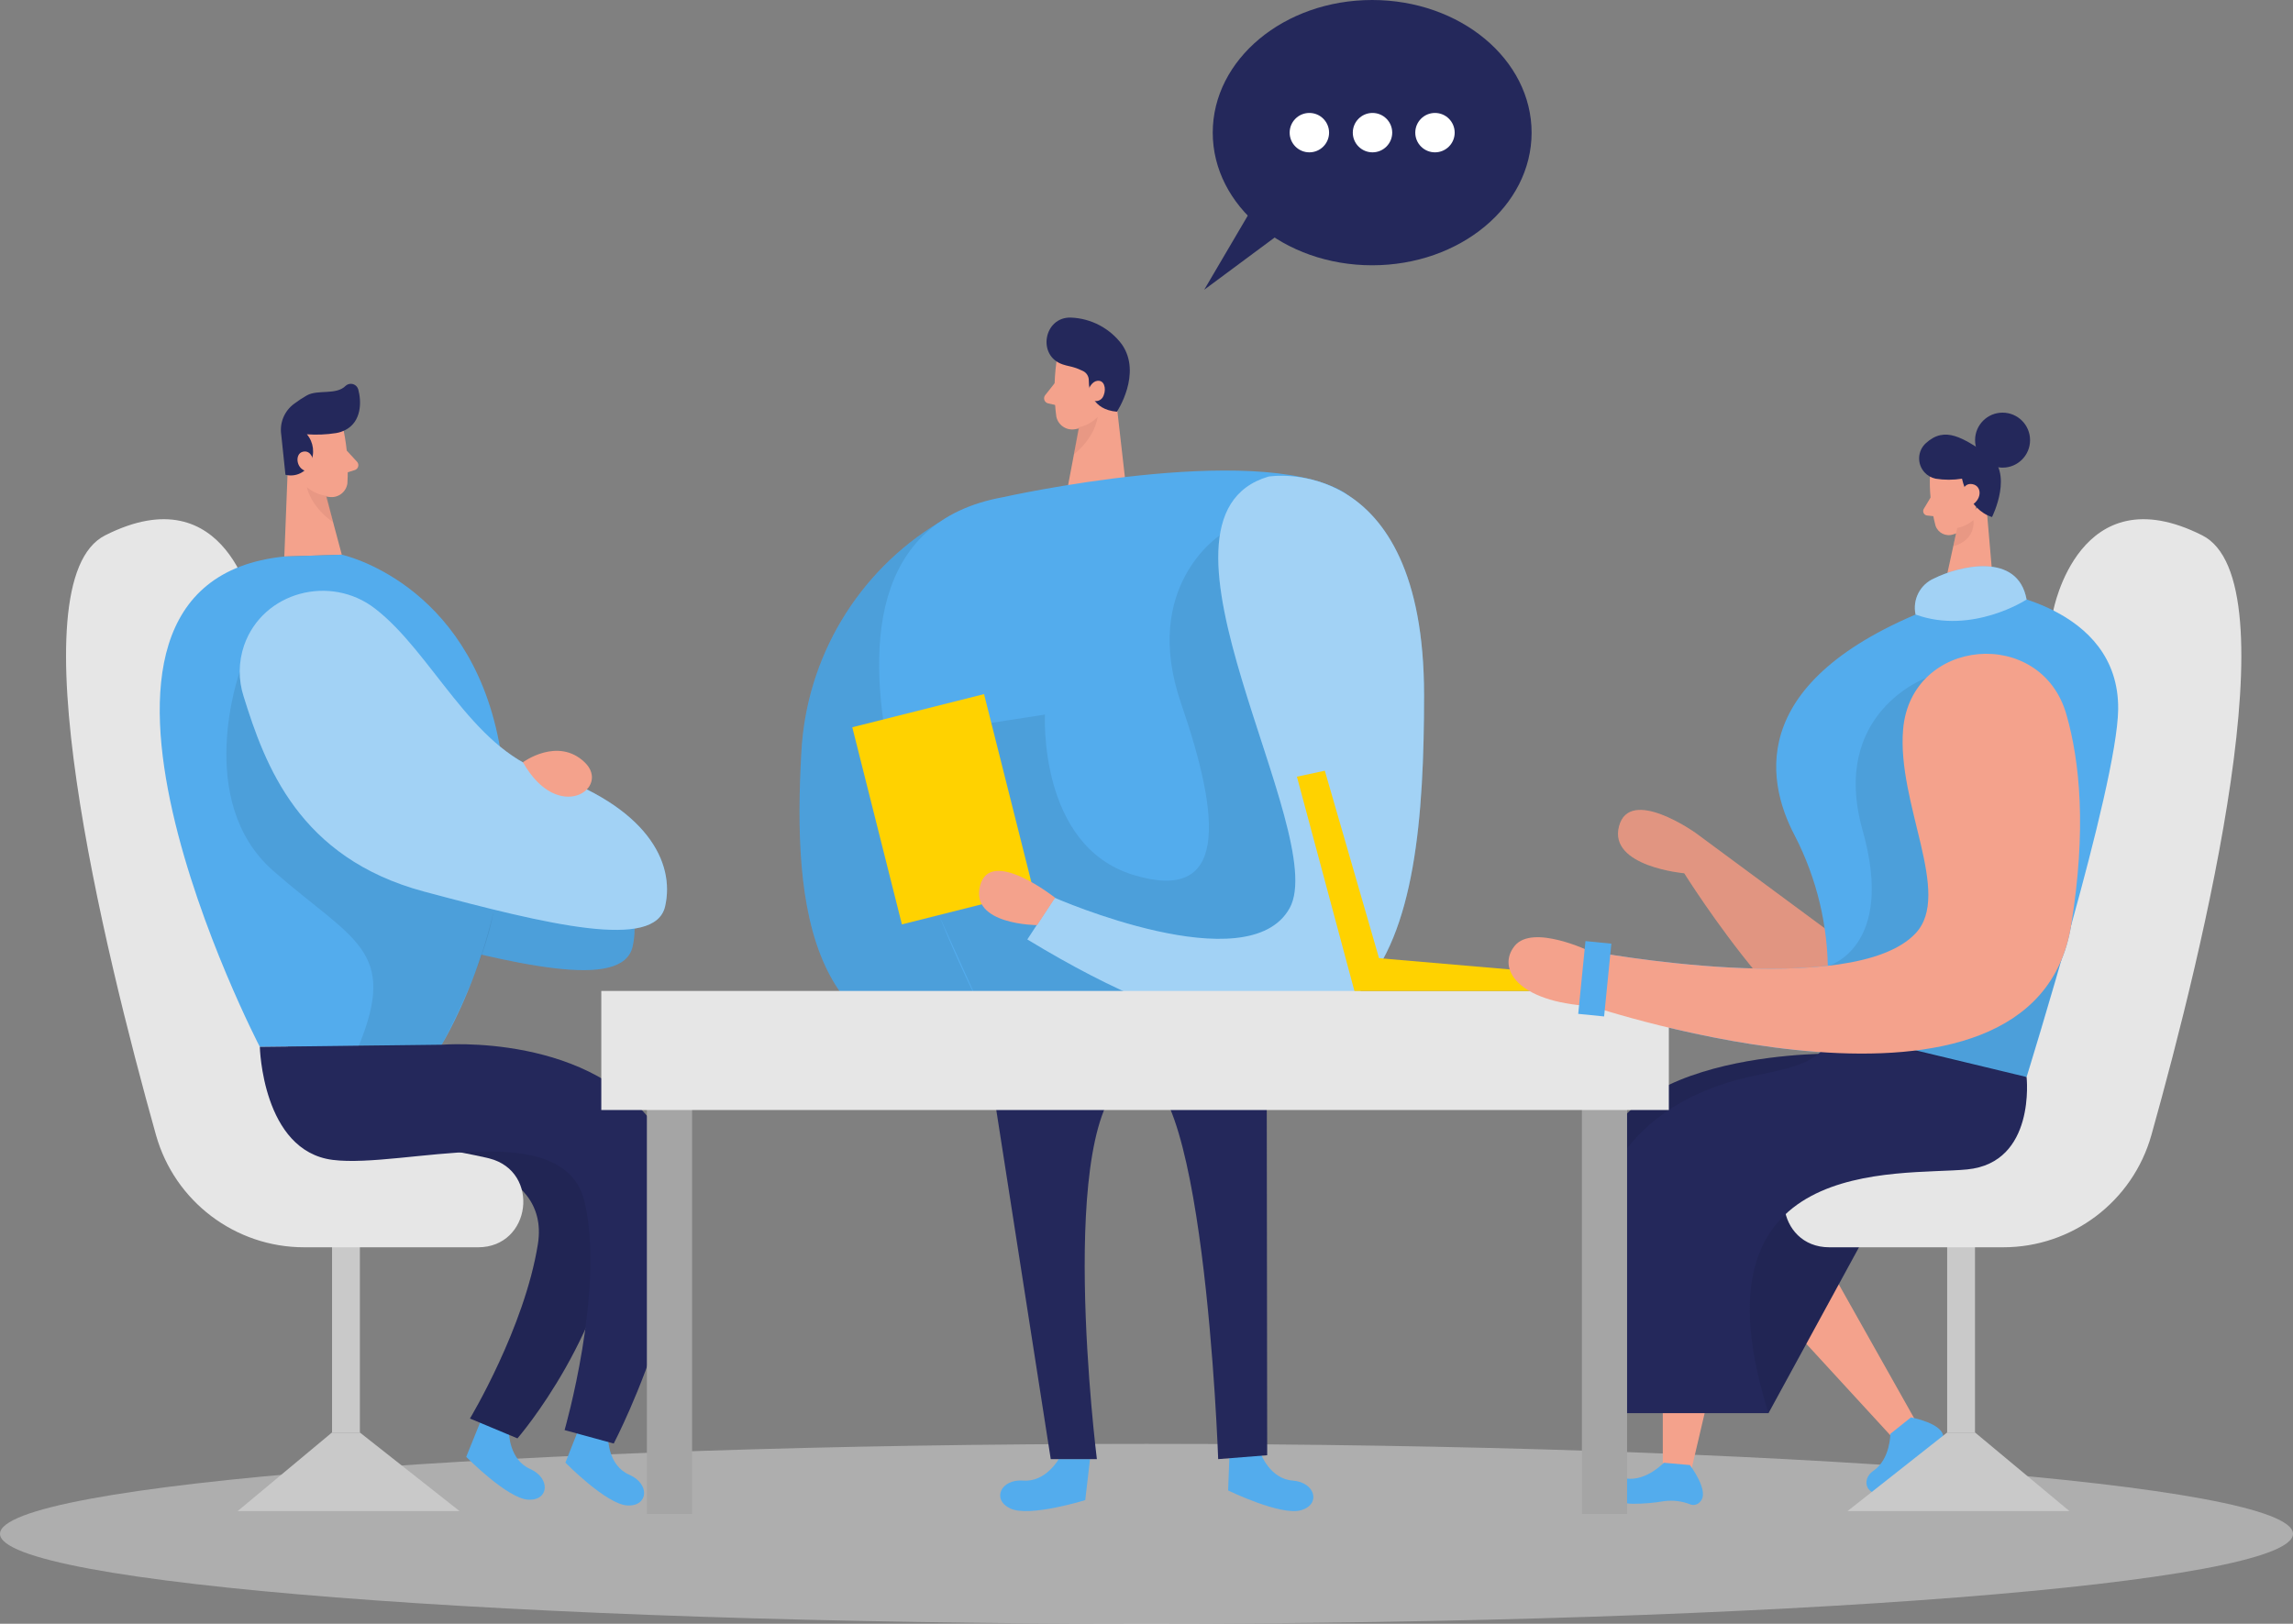 <?xml version="1.0" encoding="utf-8"?>
<!-- Generator: Adobe Illustrator 16.0.0, SVG Export Plug-In . SVG Version: 6.00 Build 0)  -->
<!DOCTYPE svg PUBLIC "-//W3C//DTD SVG 1.1//EN" "http://www.w3.org/Graphics/SVG/1.1/DTD/svg11.dtd">
<svg version="1.1" id="Layer_1" xmlns="http://www.w3.org/2000/svg" xmlns:xlink="http://www.w3.org/1999/xlink" x="0px" y="0px"
	 width="346.115px" height="245.153px" viewBox="0 0 346.115 245.153" enable-background="new 0 0 346.115 245.153"
	 xml:space="preserve">
<rect x="0" y="0" width="346.115" height="245.153" fill="#808080" stroke="none"/>
<g>
	<defs>
		<rect id="SVGID_1_" width="346.115" height="245.153"/>
	</defs>
	<clipPath id="SVGID_2_">
		<use xlink:href="#SVGID_1_"  overflow="visible"/>
	</clipPath>
	<g clip-path="url(#SVGID_2_)">
		<defs>
			<rect id="SVGID_3_" width="346.115" height="245.153"/>
		</defs>
		<clipPath id="SVGID_4_">
			<use xlink:href="#SVGID_3_"  overflow="visible"/>
		</clipPath>
		<g opacity="0.45" clip-path="url(#SVGID_4_)" enable-background="new    ">
			<g>
				<defs>
					<rect id="SVGID_5_" y="217.992" width="346.115" height="27.161"/>
				</defs>
				<clipPath id="SVGID_6_">
					<use xlink:href="#SVGID_5_"  overflow="visible"/>
				</clipPath>
				<path clip-path="url(#SVGID_6_)" fill="#E6E6E6" d="M173.058,217.992c95.576,0,173.058,6.08,173.058,13.58
					c0,7.501-77.481,13.581-173.058,13.581C77.48,245.153,0,239.073,0,231.572C0,224.072,77.48,217.992,173.058,217.992"/>
			</g>
		</g>
		<path clip-path="url(#SVGID_4_)" fill="#53ACED" d="M76.835,216.398c0,0,0.061,3.999,3.177,5.379
			c3.116,1.381,2.883,4.812-0.284,4.64c-3.167-0.173-9.358-6.466-9.358-6.466l2.344-5.786L76.835,216.398z"/>
		<path clip-path="url(#SVGID_4_)" fill="#24285B" d="M64.595,174.397c0,0,18.625,0.822,16.595,13.459
			c-2.03,12.637-10.251,26.309-10.251,26.309l7.166,2.994c0,0,14.21-16.321,15.6-36.458
			C95.096,160.563,66.543,165.059,64.595,174.397"/>
		<g opacity="0.08" clip-path="url(#SVGID_4_)" enable-background="new    ">
			<g>
				<defs>
					<rect id="SVGID_7_" x="64.595" y="166.485" width="29.159" height="50.674"/>
				</defs>
				<clipPath id="SVGID_8_">
					<use xlink:href="#SVGID_7_"  overflow="visible"/>
				</clipPath>
				<path clip-path="url(#SVGID_8_)" d="M64.595,174.397c0,0,18.625,0.822,16.595,13.459c-2.03,12.637-10.251,26.309-10.251,26.309
					l7.166,2.994c0,0,14.21-16.321,15.6-36.458C95.096,160.563,66.543,165.059,64.595,174.397"/>
			</g>
		</g>
		<path clip-path="url(#SVGID_4_)" fill="#53ACED" d="M51.714,97.968c-6.76-5.228-16.93-2.548-19.762,5.521
			c-0.87,2.512-0.895,5.238-0.071,7.765c3.218,10.323,8.292,24.36,27.232,29.435s34.855,8.871,36.378,2.223
			c1.522-6.648-2.71-15.104-18.27-20.3C66.148,118.857,60.311,104.606,51.714,97.968"/>
		<g opacity="0.08" clip-path="url(#SVGID_4_)" enable-background="new    ">
			<g>
				<defs>
					<rect id="SVGID_9_" x="31.281" y="95.277" width="64.501" height="51.192"/>
				</defs>
				<clipPath id="SVGID_10_">
					<use xlink:href="#SVGID_9_"  overflow="visible"/>
				</clipPath>
				<path clip-path="url(#SVGID_10_)" d="M51.714,97.968c-6.76-5.228-16.93-2.548-19.762,5.521c-0.87,2.512-0.895,5.238-0.071,7.765
					c3.218,10.323,8.292,24.36,27.232,29.435s34.855,8.871,36.378,2.223c1.522-6.648-2.71-15.104-18.27-20.3
					C66.148,118.857,60.311,104.606,51.714,97.968"/>
			</g>
		</g>
		<path clip-path="url(#SVGID_4_)" fill="#53ACED" d="M91.807,217.271c0,0,0,3.999,3.177,5.379c3.177,1.381,2.883,4.812-0.295,4.639
			c-3.176-0.173-9.348-6.466-9.348-6.466l2.294-5.795L91.807,217.271z"/>
		<path clip-path="url(#SVGID_4_)" fill="#F4A28C" d="M287.641,149.174l-31.688-23.416c0,0-9.958-7.105-11.572-1.015
			c-1.613,6.09,9.846,7.104,9.846,7.104s19.388,31.01,29.11,27.313C293.061,155.467,287.641,149.174,287.641,149.174"/>
		<g opacity="0.08" clip-path="url(#SVGID_4_)" enable-background="new    ">
			<g>
				<defs>
					<rect id="SVGID_11_" x="244.226" y="122.277" width="44.922" height="37.19"/>
				</defs>
				<clipPath id="SVGID_12_">
					<use xlink:href="#SVGID_11_"  overflow="visible"/>
				</clipPath>
				<path clip-path="url(#SVGID_12_)" d="M287.641,149.174l-31.688-23.416c0,0-9.958-7.105-11.572-1.015
					c-1.613,6.09,9.846,7.104,9.846,7.104s19.388,31.01,29.11,27.313C293.061,155.467,287.641,149.174,287.641,149.174"/>
			</g>
		</g>
		<polygon clip-path="url(#SVGID_4_)" fill="#F4A28C" points="257.617,186.516 285.854,217.26 289.753,215.577 268.447,177.726 		
			"/>
		<path clip-path="url(#SVGID_4_)" fill="#53ACED" d="M285.337,216.479c0,0,0,3.826-2.538,5.563
			c-2.537,1.735-0.223,5.399,3.37,2.029c1.108-1.027,2.127-2.147,3.045-3.349c0.888-1.08,2.042-1.906,3.351-2.396
			c0.498-0.229,0.801-0.743,0.76-1.289c0.113-2.132-4.872-3.045-4.872-3.045L285.337,216.479z"/>
		<path clip-path="url(#SVGID_4_)" fill="#24285B" d="M275.907,159.091c0,0-39.433-0.295-33.719,23.05
			c3.147,13.595,12.237,25.055,24.756,31.212l14.21-26.056l-7.814-22.665L275.907,159.091z"/>
		<g opacity="0.08" clip-path="url(#SVGID_4_)" enable-background="new    ">
			<g>
				<defs>
					<rect id="SVGID_13_" x="241.623" y="159.09" width="39.532" height="54.263"/>
				</defs>
				<clipPath id="SVGID_14_">
					<use xlink:href="#SVGID_13_"  overflow="visible"/>
				</clipPath>
				<path clip-path="url(#SVGID_14_)" d="M275.907,159.091c0,0-39.433-0.295-33.719,23.05c3.147,13.595,12.237,25.055,24.756,31.212
					l14.21-26.056l-7.814-22.665L275.907,159.091z"/>
			</g>
		</g>
		<rect x="293.913" y="180.031" clip-path="url(#SVGID_4_)" fill="#C9C9C9" width="4.202" height="36.245"/>
		<path clip-path="url(#SVGID_4_)" fill="#E6E6E6" d="M309.94,92.172c0,0,3.867-20.726,22.473-11.348
			c13.713,6.912,0.313,62.037-7.674,90.549c-2.82,10.024-11.968,16.947-22.381,16.94h-26.237c-8.029,0-9.46-11.439-1.686-13.419
			l0.457-0.111c4.527-1.015,9.835-1.867,14.666-2.507c8.43-1.086,14.939-7.938,15.591-16.413L309.94,92.172z"/>
		<path clip-path="url(#SVGID_4_)" fill="#F4A28C" d="M291.295,72.491c-0.02,2.322,0.271,4.636,0.862,6.881
			c0.375,1.099,1.569,1.685,2.667,1.311c0.001-0.001,0.002-0.001,0.003-0.001c1.753-0.488,3.06-1.957,3.339-3.755l0.965-3.726
			c0.236-1.572-0.545-3.122-1.948-3.867C294.705,67.833,291.193,69.953,291.295,72.491"/>
		<polygon clip-path="url(#SVGID_4_)" fill="#F4A28C" points="299.749,75.404 300.928,89.025 293.375,89.147 295.497,79.433 		"/>
		<path clip-path="url(#SVGID_4_)" fill="#F4A28C" d="M291.406,75.12l-1.015,1.695c-0.193,0.316-0.093,0.728,0.222,0.921
			c0.084,0.051,0.179,0.083,0.275,0.094l1.614,0.172L291.406,75.12z"/>
		<g opacity="0.31" clip-path="url(#SVGID_4_)" enable-background="new    ">
			<g>
				<defs>
					<rect id="SVGID_15_" x="294.827" y="78.5" width="3.074" height="3.989"/>
				</defs>
				<clipPath id="SVGID_16_">
					<use xlink:href="#SVGID_15_"  overflow="visible"/>
				</clipPath>
				<path clip-path="url(#SVGID_16_)" fill="#CE8172" d="M295.436,79.708c0.907-0.173,1.749-0.591,2.438-1.208
					c0,0,0.538,2.944-3.045,3.989L295.436,79.708z"/>
			</g>
		</g>
		<polygon clip-path="url(#SVGID_4_)" fill="#F4A28C" points="250.989,180.031 250.989,221.767 255.009,223.158 264.916,180.873 		
			"/>
		<path clip-path="url(#SVGID_4_)" fill="#53ACED" d="M251.142,220.843c0,0-2.629,2.791-5.634,2.386
			c-3.004-0.406-3.826,3.826,1.076,3.806c1.523-0.001,3.045-0.129,4.547-0.386c1.374-0.191,2.774-0.021,4.061,0.498
			c0.522,0.169,1.096-0.001,1.441-0.427c1.512-1.502-1.553-5.531-1.553-5.531L251.142,220.843z"/>
		<path clip-path="url(#SVGID_4_)" fill="#F4A28C" d="M299.465,75.445c0,0-0.101-1.604,1.117-1.573
			c1.218,0.03,1.36,2.344-0.263,2.689L299.465,75.445z"/>
		<path clip-path="url(#SVGID_4_)" fill="#24285B" d="M292.147,72.268c1.327,0.216,2.683,0.216,4.01,0c0,0,0.852,4.628,4.526,5.796
			c0,0,3.482-6.922-0.792-9.602c-3.573-2.243-6.242-4.233-9.185-1.563c-1.279,1.161-1.373,3.138-0.212,4.416
			C290.933,71.797,291.511,72.13,292.147,72.268"/>
		<path clip-path="url(#SVGID_4_)" fill="#24285B" d="M302.277,62.3c2.292,0,4.15,1.859,4.15,4.151c0,2.293-1.858,4.152-4.15,4.152
			c-2.293,0-4.15-1.859-4.15-4.152C298.127,64.159,299.984,62.3,302.277,62.3"/>
		<path clip-path="url(#SVGID_4_)" fill="#F4A28C" d="M296.085,74.663c0,0,0.184-1.857,1.665-1.563s1.462,2.456-0.405,3.309
			L296.085,74.663z"/>
		<path clip-path="url(#SVGID_4_)" fill="#53ACED" d="M292.848,91.309l7.379-2.121c0,0,19.701,2.121,19.498,17.925
			c-0.151,11.713-13.823,55.49-13.823,55.49h-29.993v-15.418c0.065-7.298-1.646-14.502-4.984-20.99
			C266.286,117.405,263.86,102.109,292.848,91.309"/>
		<path clip-path="url(#SVGID_4_)" fill="#53ACED" d="M287.265,110.097c1.208-13.885,20.858-15.61,24.654-2.202
			c2.031,7.105,3.046,17.356,0.711,31.78c-5.593,34.773-72.583,12.18-72.583,12.18v-8.242c0,0,39.585,7.45,49.096-2.699
			C294.736,134.964,286.291,121.333,287.265,110.097"/>
		<path clip-path="url(#SVGID_4_)" fill="#24285B" d="M275.907,155.396l29.993,7.207c0,0,1.451,12.941-8.981,13.956
			c-10.436,1.015-42.407-2.537-29.975,36.794H242.22c0,0-15.032-42.265,21.71-50.75c4.457-1.016,11.927-1.868,11.999-6.445
			L275.907,155.396z"/>
		<path clip-path="url(#SVGID_4_)" fill="#53ACED" d="M141.735,78.875c-12.26,7.413-20.044,20.425-20.777,34.733
			c-1.279,23.041,0.812,47.756,30.013,44.985C180.173,155.823,141.735,78.875,141.735,78.875"/>
		<g opacity="0.08" clip-path="url(#SVGID_4_)" enable-background="new    ">
			<g>
				<defs>
					<rect id="SVGID_17_" x="120.682" y="78.876" width="41.241" height="79.931"/>
				</defs>
				<clipPath id="SVGID_18_">
					<use xlink:href="#SVGID_17_"  overflow="visible"/>
				</clipPath>
				<path clip-path="url(#SVGID_18_)" d="M141.735,78.875c-12.26,7.413-20.044,20.425-20.777,34.733
					c-1.279,23.041,0.812,47.756,30.013,44.985C180.173,155.823,141.735,78.875,141.735,78.875"/>
			</g>
		</g>
		<path clip-path="url(#SVGID_4_)" fill="#F4A28C" d="M159.446,54.779c-0.362,2.694-0.362,5.425,0,8.12
			c0.279,1.322,1.577,2.168,2.898,1.889c0.002,0,0.003-0.001,0.005-0.001c2.097-0.314,3.817-1.827,4.395-3.867l1.644-4.192
			c0.509-1.782-0.162-3.69-1.674-4.761C164.065,49.856,159.69,51.825,159.446,54.779"/>
		<polygon clip-path="url(#SVGID_4_)" fill="#F4A28C" points="168.135,57.459 169.941,73.303 161.142,73.679 163.354,61.996 		"/>
		<path clip-path="url(#SVGID_4_)" fill="#F4A28C" d="M159.203,57.845l-1.431,1.807c-0.269,0.338-0.214,0.829,0.124,1.098
			c0.092,0.073,0.198,0.124,0.312,0.15l1.837,0.426L159.203,57.845z"/>
		<g opacity="0.31" clip-path="url(#SVGID_4_)" enable-background="new    ">
			<g>
				<defs>
					<rect id="SVGID_19_" x="162.106" y="62.96" width="3.572" height="5.644"/>
				</defs>
				<clipPath id="SVGID_20_">
					<use xlink:href="#SVGID_19_"  overflow="visible"/>
				</clipPath>
				<path clip-path="url(#SVGID_20_)" fill="#CE8172" d="M162.766,64.534c1.105-0.225,2.119-0.772,2.913-1.573
					c0,0-0.254,2.912-3.573,5.643L162.766,64.534z"/>
			</g>
		</g>
		<path clip-path="url(#SVGID_4_)" fill="#53ACED" d="M151.367,75.069c0,0,37.748-8.455,51.268-0.873
			c13.521,7.582-13.013,79.018-13.013,79.018l-41.686-1.319C147.936,151.895,111.467,82.327,151.367,75.069"/>
		<path clip-path="url(#SVGID_4_)" fill="#53ACED" d="M159.802,220.295c0,0-1.949,3.502-5.349,3.238
			c-3.401-0.264-4.811,2.872-1.939,4.222c2.873,1.352,11.297-1.269,11.297-1.269l0.721-6.191H159.802z"/>
		<path clip-path="url(#SVGID_4_)" fill="#53ACED" d="M190.332,219.524c0,0,1.381,3.756,4.791,4.01
			c3.411,0.253,4.314,3.582,1.27,4.476s-11.014-2.984-11.014-2.984l0.233-6.222L190.332,219.524z"/>
		<g opacity="0.08" clip-path="url(#SVGID_4_)" enable-background="new    ">
			<g>
				<defs>
					<rect id="SVGID_21_" x="141.735" y="80.824" width="62.667" height="71.071"/>
				</defs>
				<clipPath id="SVGID_22_">
					<use xlink:href="#SVGID_21_"  overflow="visible"/>
				</clipPath>
				<path clip-path="url(#SVGID_22_)" d="M184.141,80.824c0,0-11.956,7.684-5.866,25.365c6.091,17.681,7.054,30.307-7.268,25.883
					c-14.322-4.427-13.276-24.188-13.276-24.188l-14.606,2.263l-1.39,28.035l6.201,13.713l36.205-2.274l14.759-3.766l5.502-18.492
					l-10.019-31.333L184.141,80.824z"/>
			</g>
		</g>
		<path clip-path="url(#SVGID_4_)" fill="#24285B" d="M147.937,151.895l10.667,68.4h6.963c0,0-6.455-51.44,4.822-57.652
			c11.276-6.212,13.489,57.652,13.489,57.652l7.399-0.588l-0.09-70.523L147.937,151.895z"/>
		<path clip-path="url(#SVGID_4_)" fill="#53ACED" d="M191.47,71.953c0,0,23.486-3.958,23.486,32.998
			c0,36.957-5.642,69.841-59.884,36.884l4.121-6.293c0,0,29.231,12.851,35.474,1.563C200.909,125.819,170.276,78.216,191.47,71.953"
			/>
		<g opacity="0.46" clip-path="url(#SVGID_4_)" enable-background="new    ">
			<g>
				<defs>
					<rect id="SVGID_23_" x="155.072" y="71.83" width="59.885" height="83.573"/>
				</defs>
				<clipPath id="SVGID_24_">
					<use xlink:href="#SVGID_23_"  overflow="visible"/>
				</clipPath>
				<path clip-path="url(#SVGID_24_)" fill="#FFFFFF" d="M191.47,71.953c0,0,23.486-3.958,23.486,32.998
					c0,36.957-5.642,69.841-59.884,36.884l4.121-6.293c0,0,29.231,12.851,35.474,1.563
					C200.909,125.819,170.276,78.216,191.47,71.953"/>
			</g>
		</g>
		
			<rect x="132.121" y="106.857" transform="matrix(-0.97 0.244 -0.244 -0.97 310.255 205.973)" clip-path="url(#SVGID_4_)" fill="#FFD200" width="20.503" height="30.684"/>
		<path clip-path="url(#SVGID_4_)" fill="#F4A28C" d="M159.264,135.542c0,0-9.785-7.754-11.327-1.826
			c-1.543,5.927,8.617,5.958,8.617,5.958L159.264,135.542z"/>
		<path clip-path="url(#SVGID_4_)" fill="#24285B" d="M207.12,0c13.292,0,24.066,8.966,24.066,20.026s-10.774,20.026-24.066,20.026
			c-13.291,0-24.064-8.966-24.064-20.026S193.829,0,207.12,0"/>
		<polygon clip-path="url(#SVGID_4_)" fill="#24285B" points="190.332,29.171 181.767,43.746 195.874,33.282 		"/>
		<path clip-path="url(#SVGID_4_)" fill="#FFFFFF" d="M197.641,17.052c1.644,0,2.975,1.332,2.975,2.974S199.284,23,197.641,23
			c-1.643,0-2.974-1.332-2.974-2.974S195.998,17.052,197.641,17.052"/>
		<path clip-path="url(#SVGID_4_)" fill="#FFFFFF" d="M207.171,17.052c1.644,0,2.976,1.332,2.976,2.974S208.814,23,207.171,23
			c-1.642,0-2.974-1.332-2.974-2.974S205.529,17.052,207.171,17.052"/>
		<path clip-path="url(#SVGID_4_)" fill="#FFFFFF" d="M216.601,17.052c1.644,0,2.975,1.332,2.975,2.974S218.244,23,216.601,23
			c-1.643,0-2.974-1.332-2.974-2.974S214.958,17.052,216.601,17.052"/>
		<path clip-path="url(#SVGID_4_)" fill="#24285B" d="M160.391,55.013c0.359,0.12,0.725,0.218,1.096,0.294
			c0.528,0.114,1.042,0.285,1.533,0.508l0.395,0.173c0.573,0.249,0.941,0.817,0.934,1.441c0,1.553,0.487,4.405,4.243,4.73
			c0,0,3.816-5.725,0.761-10.15c-1.819-2.447-4.647-3.939-7.693-4.06C157.568,47.806,156.502,53.704,160.391,55.013"/>
		<rect x="50.121" y="180.02" clip-path="url(#SVGID_4_)" fill="#C9C9C9" width="4.202" height="36.246"/>
		<path clip-path="url(#SVGID_4_)" fill="#E6E6E6" d="M38.296,92.172c0,0-3.867-20.726-22.421-11.348
			c-13.713,6.912-0.315,62.037,7.673,90.549c2.821,10.024,11.967,16.947,22.381,16.94h26.238c8.028,0,9.46-11.439,1.685-13.419
			l-0.457-0.111c-4.527-1.015-9.835-1.867-14.667-2.507c-8.417-1.1-14.911-7.949-15.56-16.413L38.296,92.172z"/>
		<polygon clip-path="url(#SVGID_4_)" fill="#C9C9C9" points="54.323,216.276 69.365,228.141 35.87,228.141 50.111,216.276 		"/>
		<path clip-path="url(#SVGID_4_)" fill="#F4A28C" d="M51.877,65.041c0.538,2.616,0.726,5.292,0.558,7.958
			c-0.193,1.31-1.409,2.217-2.72,2.03c-2.087-0.162-3.888-1.527-4.608-3.492l-1.918-3.989c-0.618-1.724-0.077-3.651,1.35-4.801
			C46.995,60.544,51.4,62.118,51.877,65.041"/>
		<polygon clip-path="url(#SVGID_4_)" fill="#F4A28C" points="43.534,68.309 42.915,84.021 51.592,83.747 48.567,72.43 		"/>
		<path clip-path="url(#SVGID_4_)" fill="#24285B" d="M50.72,65.386c-1.453,0.228-2.928,0.289-4.395,0.183
			c1.026,1.217,1.23,2.929,0.518,4.354c-0.67,1.409-2.245,2.145-3.756,1.756l-0.639-6.09c-0.255-1.779,0.49-3.555,1.939-4.619
			c0.617-0.467,1.265-0.895,1.938-1.278c1.675-0.924,4.405,0,5.836-1.431c0.473-0.439,1.211-0.413,1.65,0.06
			c0.126,0.135,0.219,0.299,0.269,0.478c0.497,1.837,0.507,4.8-1.888,6.089C51.731,65.135,51.234,65.303,50.72,65.386"/>
		<path clip-path="url(#SVGID_4_)" fill="#F4A28C" d="M47.34,69.72c0,0-0.254-1.827-1.614-1.522
			c-1.36,0.304-1.015,2.953,0.893,2.973L47.34,69.72z"/>
		<path clip-path="url(#SVGID_4_)" fill="#F4A28C" d="M52.344,68.035l1.543,1.675c0.289,0.313,0.269,0.801-0.044,1.09
			c-0.084,0.077-0.183,0.134-0.291,0.169l-1.776,0.558L52.344,68.035z"/>
		<g opacity="0.31" clip-path="url(#SVGID_4_)" enable-background="new    ">
			<g>
				<defs>
					<rect id="SVGID_25_" x="46.325" y="73.547" width="3.938" height="5.288"/>
				</defs>
				<clipPath id="SVGID_26_">
					<use xlink:href="#SVGID_25_"  overflow="visible"/>
				</clipPath>
				<path clip-path="url(#SVGID_26_)" fill="#CE8172" d="M49.37,74.876c-1.125-0.13-2.185-0.593-3.045-1.33
					c0,0,0.467,2.842,3.939,5.288L49.37,74.876z"/>
			</g>
		</g>
		<path clip-path="url(#SVGID_4_)" fill="#53ACED" d="M42.915,84.021l8.678-0.274c0,0,19.051,4.06,23.72,28.248
			c4.67,24.187-8.688,45.817-8.688,45.817l-27.405,0.242C39.219,158.055,2.882,88.111,42.915,84.021"/>
		<path clip-path="url(#SVGID_4_)" fill="#24285B" d="M39.22,158.055c0,0,0.365,15.713,11.002,17.063
			c10.638,1.35,34.998-6.831,38.043,6.436c3.045,13.266-3.045,34.357-3.045,34.357l7.419,2.03c0,0,16.667-31.892,6.852-47.016
			c-9.815-15.123-32.835-13.194-32.835-13.194L39.22,158.055z"/>
		<g opacity="0.08" clip-path="url(#SVGID_4_)" enable-background="new    ">
			<g>
				<defs>
					<rect id="SVGID_27_" x="34.171" y="101.459" width="40.403" height="56.596"/>
				</defs>
				<clipPath id="SVGID_28_">
					<use xlink:href="#SVGID_27_"  overflow="visible"/>
				</clipPath>
				<path clip-path="url(#SVGID_28_)" d="M36.175,101.459c0,0-6.963,19.458,5.075,30.024c12.038,10.566,18.95,11.835,12.84,26.572
					l12.535-0.243c0,0,6.587-11.977,7.917-20.463C75.872,128.864,36.175,101.459,36.175,101.459"/>
			</g>
		</g>
		<path clip-path="url(#SVGID_4_)" fill="#53ACED" d="M56.617,91.888c-6.76-5.227-16.93-2.547-19.762,5.521
			c-0.87,2.512-0.895,5.239-0.071,7.766c3.218,10.322,8.292,24.359,27.243,29.434c18.95,5.075,34.844,8.871,36.367,2.233
			c1.523-6.639-2.71-15.104-18.27-20.301C71.061,112.777,65.213,98.526,56.617,91.888"/>
		<g opacity="0.46" clip-path="url(#SVGID_4_)" enable-background="new    ">
			<g>
				<defs>
					<rect id="SVGID_29_" x="36.183" y="89.197" width="64.501" height="51.195"/>
				</defs>
				<clipPath id="SVGID_30_">
					<use xlink:href="#SVGID_29_"  overflow="visible"/>
				</clipPath>
				<path clip-path="url(#SVGID_30_)" fill="#FFFFFF" d="M56.617,91.888c-6.76-5.227-16.93-2.547-19.762,5.521
					c-0.87,2.512-0.895,5.239-0.071,7.766c3.218,10.322,8.292,24.359,27.243,29.434c18.95,5.075,34.844,8.871,36.367,2.233
					c1.523-6.639-2.71-15.104-18.27-20.301C71.061,112.777,65.213,98.526,56.617,91.888"/>
			</g>
		</g>
		<path clip-path="url(#SVGID_4_)" fill="#F4A28C" d="M78.937,115.081c0,0,5.248-3.877,9.308,0S84.265,124.53,78.937,115.081"/>
		<g opacity="0.08" clip-path="url(#SVGID_4_)" enable-background="new    ">
			<g>
				<defs>
					<rect id="SVGID_31_" x="275.897" y="102.332" width="35.251" height="60.271"/>
				</defs>
				<clipPath id="SVGID_32_">
					<use xlink:href="#SVGID_31_"  overflow="visible"/>
				</clipPath>
				<path clip-path="url(#SVGID_32_)" d="M290.767,102.332c0,0-14.626,5.288-9.611,23.05c5.014,17.763-5.258,20.473-5.258,20.473
					l13.245,12.952l16.758,3.796l5.247-17.672L290.767,102.332z"/>
			</g>
		</g>
		<rect x="97.643" y="160.309" clip-path="url(#SVGID_4_)" fill="#A5A5A5" width="6.821" height="68.269"/>
		<rect x="238.779" y="160.309" clip-path="url(#SVGID_4_)" fill="#A5A5A5" width="6.82" height="68.269"/>
		<rect x="90.762" y="149.611" clip-path="url(#SVGID_4_)" fill="#E6E6E6" width="161.141" height="17.976"/>
		<path clip-path="url(#SVGID_4_)" fill="#F4A28C" d="M164.43,60.088c-0.266-0.34-0.332-0.796-0.172-1.198
			c0.274-0.659,0.812-1.522,1.694-1.39c0.884,0.131,1.077,1.583,0.457,2.547c-0.392,0.547-1.153,0.672-1.699,0.28
			c-0.108-0.077-0.203-0.172-0.28-0.28V60.088z"/>
		<path clip-path="url(#SVGID_4_)" fill="#F4A28C" d="M287.265,110.097c1.208-13.885,20.858-15.61,24.654-2.202
			c2.031,7.105,3.046,17.356,0.711,31.78c-5.593,34.773-72.583,12.18-72.583,12.18v-8.242c0,0,39.585,7.45,49.096-2.699
			C294.736,134.964,286.291,121.333,287.265,110.097"/>
		<polygon clip-path="url(#SVGID_4_)" fill="#FFD200" points="204.441,149.611 195.763,117.263 199.975,116.36 208.156,144.667 
			231.837,146.698 231.837,149.611 		"/>
		<path clip-path="url(#SVGID_4_)" fill="#F4A28C" d="M240.047,143.653c0,0-8.688-4.223-11.418-0.843
			c-2.729,3.38,0.427,8.455,11.418,9.085V143.653z"/>
		
			<rect x="238.774" y="142.191" transform="matrix(-0.995 -0.099 0.099 -0.995 465.635 318.579)" clip-path="url(#SVGID_4_)" fill="#53ACED" width="3.928" height="11.044"/>
		<polygon clip-path="url(#SVGID_4_)" fill="#C9C9C9" points="293.913,216.276 278.871,228.141 312.366,228.141 298.125,216.276 		
			"/>
		<path clip-path="url(#SVGID_4_)" fill="#53ACED" d="M289.143,92.781c-0.488-2.258,0.689-4.547,2.813-5.46
			c3.745-1.858,12.626-4.061,13.946,3.187C305.901,90.538,297.648,95.877,289.143,92.781"/>
		<g opacity="0.46" clip-path="url(#SVGID_4_)" enable-background="new    ">
			<g>
				<defs>
					<rect id="SVGID_33_" x="289.033" y="85.49" width="16.868" height="8.256"/>
				</defs>
				<clipPath id="SVGID_34_">
					<use xlink:href="#SVGID_33_"  overflow="visible"/>
				</clipPath>
				<path clip-path="url(#SVGID_34_)" fill="#FFFFFF" d="M289.143,92.781c-0.488-2.258,0.689-4.547,2.813-5.46
					c3.745-1.858,12.626-4.061,13.946,3.187C305.901,90.538,297.648,95.877,289.143,92.781"/>
			</g>
		</g>
	</g>
</g>
</svg>
